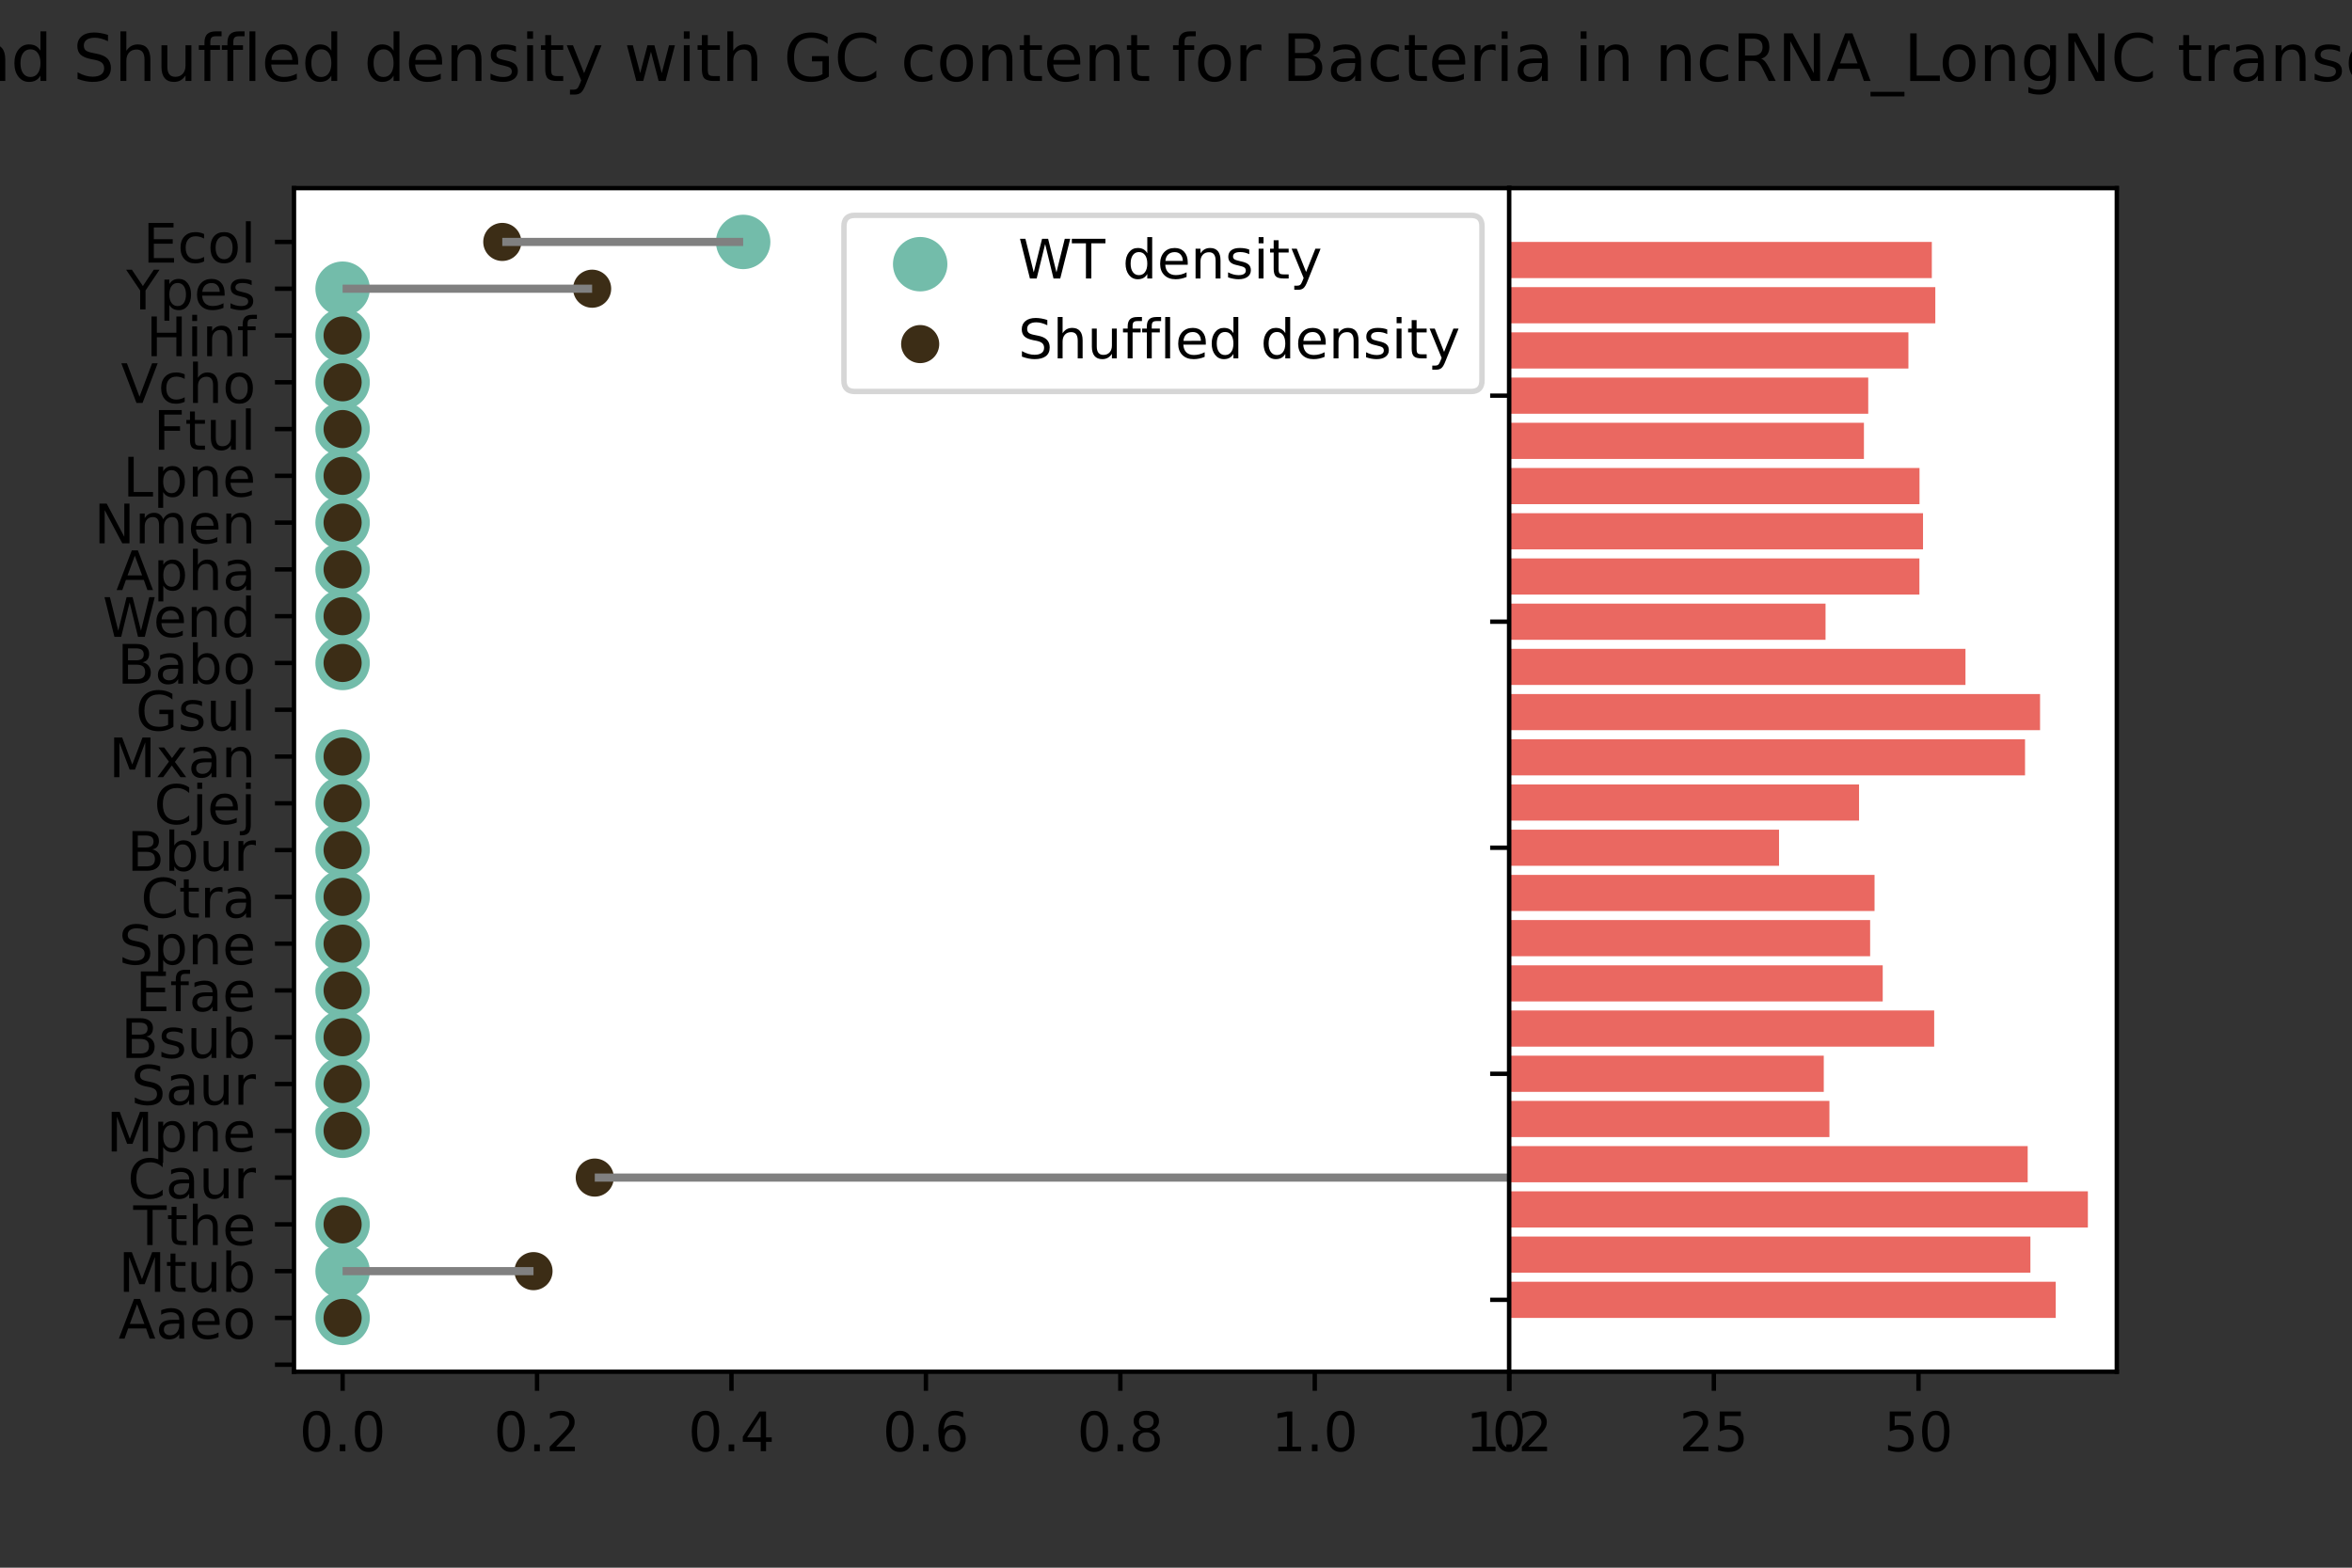 <?xml version="1.0" encoding="utf-8" standalone="no"?>
<!DOCTYPE svg PUBLIC "-//W3C//DTD SVG 1.1//EN"
  "http://www.w3.org/Graphics/SVG/1.1/DTD/svg11.dtd">
<!-- Created with matplotlib (https://matplotlib.org/) -->
<svg height="288pt" version="1.1" viewBox="0 0 432 288" width="432pt" xmlns="http://www.w3.org/2000/svg" xmlns:xlink="http://www.w3.org/1999/xlink">
 <rect x="0" y="0" width="432" height="288" fill="#333333" stroke="none"/>
 <defs>
  <style type="text/css">*{stroke-linecap:butt;stroke-linejoin:round;}</style>
 </defs>
 <g id="figure_1">
  <g id="patch_1">
   <path d="M 0 288 
L 432 288 
L 432 0 
L 0 0 
z
" style="fill:none;"/>
  </g>
  <g id="axes_1">
   <g id="patch_2">
    <path d="M 54 252 
L 277.2 252 
L 277.2 34.56 
L 54 34.56 
z
" style="fill:#ffffff;"/>
   </g>
   <g id="PathCollection_1">
    <defs>
     <path d="M 0 3 
C 0.796 3 1.559 2.684 2.121 2.121 
C 2.684 1.559 3 0.796 3 0 
C 3 -0.796 2.684 -1.559 2.121 -2.121 
C 1.559 -2.684 0.796 -3 0 -3 
C -0.796 -3 -1.559 -2.684 -2.121 -2.121 
C -2.684 -1.559 -3 -0.796 -3 0 
C -3 0.796 -2.684 1.559 -2.121 2.121 
C -1.559 2.684 -0.796 3 0 3 
z
" id="m43985db296" style="stroke:#73bcaa;stroke-width:4;"/>
    </defs>
    <g clip-path="url(#p9d216019f4)">
     <use style="fill:#73bcaa;stroke:#73bcaa;stroke-width:4;" x="62.928" xlink:href="#m43985db296" y="242.116"/>
     <use style="fill:#73bcaa;stroke:#73bcaa;stroke-width:4;" x="62.928" xlink:href="#m43985db296" y="233.522"/>
     <use style="fill:#73bcaa;stroke:#73bcaa;stroke-width:4;" x="62.928" xlink:href="#m43985db296" y="224.927"/>
     <use style="fill:#73bcaa;stroke:#73bcaa;stroke-width:4;" x="317.65" xlink:href="#m43985db296" y="216.333"/>
     <use style="fill:#73bcaa;stroke:#73bcaa;stroke-width:4;" x="62.928" xlink:href="#m43985db296" y="207.738"/>
     <use style="fill:#73bcaa;stroke:#73bcaa;stroke-width:4;" x="62.928" xlink:href="#m43985db296" y="199.144"/>
     <use style="fill:#73bcaa;stroke:#73bcaa;stroke-width:4;" x="62.928" xlink:href="#m43985db296" y="190.55"/>
     <use style="fill:#73bcaa;stroke:#73bcaa;stroke-width:4;" x="62.928" xlink:href="#m43985db296" y="181.955"/>
     <use style="fill:#73bcaa;stroke:#73bcaa;stroke-width:4;" x="62.928" xlink:href="#m43985db296" y="173.361"/>
     <use style="fill:#73bcaa;stroke:#73bcaa;stroke-width:4;" x="62.928" xlink:href="#m43985db296" y="164.766"/>
     <use style="fill:#73bcaa;stroke:#73bcaa;stroke-width:4;" x="62.928" xlink:href="#m43985db296" y="156.172"/>
     <use style="fill:#73bcaa;stroke:#73bcaa;stroke-width:4;" x="62.928" xlink:href="#m43985db296" y="147.577"/>
     <use style="fill:#73bcaa;stroke:#73bcaa;stroke-width:4;" x="62.928" xlink:href="#m43985db296" y="138.983"/>
     <use style="fill:#73bcaa;stroke:#73bcaa;stroke-width:4;" x="549.468" xlink:href="#m43985db296" y="130.388"/>
     <use style="fill:#73bcaa;stroke:#73bcaa;stroke-width:4;" x="62.928" xlink:href="#m43985db296" y="121.794"/>
     <use style="fill:#73bcaa;stroke:#73bcaa;stroke-width:4;" x="62.928" xlink:href="#m43985db296" y="113.199"/>
     <use style="fill:#73bcaa;stroke:#73bcaa;stroke-width:4;" x="62.928" xlink:href="#m43985db296" y="104.605"/>
     <use style="fill:#73bcaa;stroke:#73bcaa;stroke-width:4;" x="62.928" xlink:href="#m43985db296" y="96.01"/>
     <use style="fill:#73bcaa;stroke:#73bcaa;stroke-width:4;" x="62.928" xlink:href="#m43985db296" y="87.416"/>
     <use style="fill:#73bcaa;stroke:#73bcaa;stroke-width:4;" x="62.928" xlink:href="#m43985db296" y="78.822"/>
     <use style="fill:#73bcaa;stroke:#73bcaa;stroke-width:4;" x="62.928" xlink:href="#m43985db296" y="70.227"/>
     <use style="fill:#73bcaa;stroke:#73bcaa;stroke-width:4;" x="62.928" xlink:href="#m43985db296" y="61.633"/>
     <use style="fill:#73bcaa;stroke:#73bcaa;stroke-width:4;" x="62.928" xlink:href="#m43985db296" y="53.038"/>
     <use style="fill:#73bcaa;stroke:#73bcaa;stroke-width:4;" x="136.5" xlink:href="#m43985db296" y="44.444"/>
    </g>
   </g>
   <g id="PathCollection_2">
    <defs>
     <path d="M 0 3 
C 0.796 3 1.559 2.684 2.121 2.121 
C 2.684 1.559 3 0.796 3 0 
C 3 -0.796 2.684 -1.559 2.121 -2.121 
C 1.559 -2.684 0.796 -3 0 -3 
C -0.796 -3 -1.559 -2.684 -2.121 -2.121 
C -2.684 -1.559 -3 -0.796 -3 0 
C -3 0.796 -2.684 1.559 -2.121 2.121 
C -1.559 2.684 -0.796 3 0 3 
z
" id="mb60e11f2fa" style="stroke:#3c2d16;"/>
    </defs>
    <g clip-path="url(#p9d216019f4)">
     <use style="fill:#3c2d16;stroke:#3c2d16;" x="62.928" xlink:href="#mb60e11f2fa" y="242.116"/>
     <use style="fill:#3c2d16;stroke:#3c2d16;" x="97.992" xlink:href="#mb60e11f2fa" y="233.522"/>
     <use style="fill:#3c2d16;stroke:#3c2d16;" x="62.928" xlink:href="#mb60e11f2fa" y="224.927"/>
     <use style="fill:#3c2d16;stroke:#3c2d16;" x="109.241" xlink:href="#mb60e11f2fa" y="216.333"/>
     <use style="fill:#3c2d16;stroke:#3c2d16;" x="62.928" xlink:href="#mb60e11f2fa" y="207.738"/>
     <use style="fill:#3c2d16;stroke:#3c2d16;" x="62.928" xlink:href="#mb60e11f2fa" y="199.144"/>
     <use style="fill:#3c2d16;stroke:#3c2d16;" x="62.928" xlink:href="#mb60e11f2fa" y="190.55"/>
     <use style="fill:#3c2d16;stroke:#3c2d16;" x="62.928" xlink:href="#mb60e11f2fa" y="181.955"/>
     <use style="fill:#3c2d16;stroke:#3c2d16;" x="62.928" xlink:href="#mb60e11f2fa" y="173.361"/>
     <use style="fill:#3c2d16;stroke:#3c2d16;" x="62.928" xlink:href="#mb60e11f2fa" y="164.766"/>
     <use style="fill:#3c2d16;stroke:#3c2d16;" x="62.928" xlink:href="#mb60e11f2fa" y="156.172"/>
     <use style="fill:#3c2d16;stroke:#3c2d16;" x="62.928" xlink:href="#mb60e11f2fa" y="147.577"/>
     <use style="fill:#3c2d16;stroke:#3c2d16;" x="62.928" xlink:href="#mb60e11f2fa" y="138.983"/>
     <use style="fill:#3c2d16;stroke:#3c2d16;" x="298.298" xlink:href="#mb60e11f2fa" y="130.388"/>
     <use style="fill:#3c2d16;stroke:#3c2d16;" x="62.928" xlink:href="#mb60e11f2fa" y="121.794"/>
     <use style="fill:#3c2d16;stroke:#3c2d16;" x="62.928" xlink:href="#mb60e11f2fa" y="113.199"/>
     <use style="fill:#3c2d16;stroke:#3c2d16;" x="62.928" xlink:href="#mb60e11f2fa" y="104.605"/>
     <use style="fill:#3c2d16;stroke:#3c2d16;" x="62.928" xlink:href="#mb60e11f2fa" y="96.01"/>
     <use style="fill:#3c2d16;stroke:#3c2d16;" x="62.928" xlink:href="#mb60e11f2fa" y="87.416"/>
     <use style="fill:#3c2d16;stroke:#3c2d16;" x="62.928" xlink:href="#mb60e11f2fa" y="78.822"/>
     <use style="fill:#3c2d16;stroke:#3c2d16;" x="62.928" xlink:href="#mb60e11f2fa" y="70.227"/>
     <use style="fill:#3c2d16;stroke:#3c2d16;" x="62.928" xlink:href="#mb60e11f2fa" y="61.633"/>
     <use style="fill:#3c2d16;stroke:#3c2d16;" x="108.759" xlink:href="#mb60e11f2fa" y="53.038"/>
     <use style="fill:#3c2d16;stroke:#3c2d16;" x="92.258" xlink:href="#mb60e11f2fa" y="44.444"/>
    </g>
   </g>
   <g id="matplotlib.axis_1">
    <g id="xtick_1">
     <g id="line2d_1">
      <defs>
       <path d="M 0 0 
L 0 3.5 
" id="m58b9a37e15" style="stroke:#000000;stroke-width:0.8;"/>
      </defs>
      <g>
       <use style="stroke:#000000;stroke-width:0.8;" x="62.928" xlink:href="#m58b9a37e15" y="252"/>
      </g>
     </g>
     <g id="text_1">
      <!-- 0.0 -->
      <g transform="translate(54.976 266.598)scale(0.1 -0.1)">
       <defs>
        <path d="M 31.781 66.406 
Q 24.172 66.406 20.328 58.906 
Q 16.5 51.422 16.5 36.375 
Q 16.5 21.391 20.328 13.891 
Q 24.172 6.391 31.781 6.391 
Q 39.453 6.391 43.281 13.891 
Q 47.125 21.391 47.125 36.375 
Q 47.125 51.422 43.281 58.906 
Q 39.453 66.406 31.781 66.406 
z
M 31.781 74.219 
Q 44.047 74.219 50.516 64.516 
Q 56.984 54.828 56.984 36.375 
Q 56.984 17.969 50.516 8.266 
Q 44.047 -1.422 31.781 -1.422 
Q 19.531 -1.422 13.062 8.266 
Q 6.594 17.969 6.594 36.375 
Q 6.594 54.828 13.062 64.516 
Q 19.531 74.219 31.781 74.219 
z
" id="DejaVuSans-48"/>
        <path d="M 10.688 12.406 
L 21 12.406 
L 21 0 
L 10.688 0 
z
" id="DejaVuSans-46"/>
       </defs>
       <use xlink:href="#DejaVuSans-48"/>
       <use x="63.623" xlink:href="#DejaVuSans-46"/>
       <use x="95.41" xlink:href="#DejaVuSans-48"/>
      </g>
     </g>
    </g>
    <g id="xtick_2">
     <g id="line2d_2">
      <g>
       <use style="stroke:#000000;stroke-width:0.8;" x="98.64" xlink:href="#m58b9a37e15" y="252"/>
      </g>
     </g>
     <g id="text_2">
      <!-- 0.2 -->
      <g transform="translate(90.688 266.598)scale(0.1 -0.1)">
       <defs>
        <path d="M 19.188 8.297 
L 53.609 8.297 
L 53.609 0 
L 7.328 0 
L 7.328 8.297 
Q 12.938 14.109 22.625 23.891 
Q 32.328 33.688 34.812 36.531 
Q 39.547 41.844 41.422 45.531 
Q 43.312 49.219 43.312 52.781 
Q 43.312 58.594 39.234 62.25 
Q 35.156 65.922 28.609 65.922 
Q 23.969 65.922 18.812 64.312 
Q 13.672 62.703 7.812 59.422 
L 7.812 69.391 
Q 13.766 71.781 18.938 73 
Q 24.125 74.219 28.422 74.219 
Q 39.75 74.219 46.484 68.547 
Q 53.219 62.891 53.219 53.422 
Q 53.219 48.922 51.531 44.891 
Q 49.859 40.875 45.406 35.406 
Q 44.188 33.984 37.641 27.219 
Q 31.109 20.453 19.188 8.297 
z
" id="DejaVuSans-50"/>
       </defs>
       <use xlink:href="#DejaVuSans-48"/>
       <use x="63.623" xlink:href="#DejaVuSans-46"/>
       <use x="95.41" xlink:href="#DejaVuSans-50"/>
      </g>
     </g>
    </g>
    <g id="xtick_3">
     <g id="line2d_3">
      <g>
       <use style="stroke:#000000;stroke-width:0.8;" x="134.352" xlink:href="#m58b9a37e15" y="252"/>
      </g>
     </g>
     <g id="text_3">
      <!-- 0.4 -->
      <g transform="translate(126.4 266.598)scale(0.1 -0.1)">
       <defs>
        <path d="M 37.797 64.312 
L 12.891 25.391 
L 37.797 25.391 
z
M 35.203 72.906 
L 47.609 72.906 
L 47.609 25.391 
L 58.016 25.391 
L 58.016 17.188 
L 47.609 17.188 
L 47.609 0 
L 37.797 0 
L 37.797 17.188 
L 4.891 17.188 
L 4.891 26.703 
z
" id="DejaVuSans-52"/>
       </defs>
       <use xlink:href="#DejaVuSans-48"/>
       <use x="63.623" xlink:href="#DejaVuSans-46"/>
       <use x="95.41" xlink:href="#DejaVuSans-52"/>
      </g>
     </g>
    </g>
    <g id="xtick_4">
     <g id="line2d_4">
      <g>
       <use style="stroke:#000000;stroke-width:0.8;" x="170.064" xlink:href="#m58b9a37e15" y="252"/>
      </g>
     </g>
     <g id="text_4">
      <!-- 0.6 -->
      <g transform="translate(162.112 266.598)scale(0.1 -0.1)">
       <defs>
        <path d="M 33.016 40.375 
Q 26.375 40.375 22.484 35.828 
Q 18.609 31.297 18.609 23.391 
Q 18.609 15.531 22.484 10.953 
Q 26.375 6.391 33.016 6.391 
Q 39.656 6.391 43.531 10.953 
Q 47.406 15.531 47.406 23.391 
Q 47.406 31.297 43.531 35.828 
Q 39.656 40.375 33.016 40.375 
z
M 52.594 71.297 
L 52.594 62.312 
Q 48.875 64.062 45.094 64.984 
Q 41.312 65.922 37.594 65.922 
Q 27.828 65.922 22.672 59.328 
Q 17.531 52.734 16.797 39.406 
Q 19.672 43.656 24.016 45.922 
Q 28.375 48.188 33.594 48.188 
Q 44.578 48.188 50.953 41.516 
Q 57.328 34.859 57.328 23.391 
Q 57.328 12.156 50.688 5.359 
Q 44.047 -1.422 33.016 -1.422 
Q 20.359 -1.422 13.672 8.266 
Q 6.984 17.969 6.984 36.375 
Q 6.984 53.656 15.188 63.938 
Q 23.391 74.219 37.203 74.219 
Q 40.922 74.219 44.703 73.484 
Q 48.484 72.75 52.594 71.297 
z
" id="DejaVuSans-54"/>
       </defs>
       <use xlink:href="#DejaVuSans-48"/>
       <use x="63.623" xlink:href="#DejaVuSans-46"/>
       <use x="95.41" xlink:href="#DejaVuSans-54"/>
      </g>
     </g>
    </g>
    <g id="xtick_5">
     <g id="line2d_5">
      <g>
       <use style="stroke:#000000;stroke-width:0.8;" x="205.776" xlink:href="#m58b9a37e15" y="252"/>
      </g>
     </g>
     <g id="text_5">
      <!-- 0.8 -->
      <g transform="translate(197.824 266.598)scale(0.1 -0.1)">
       <defs>
        <path d="M 31.781 34.625 
Q 24.75 34.625 20.719 30.859 
Q 16.703 27.094 16.703 20.516 
Q 16.703 13.922 20.719 10.156 
Q 24.75 6.391 31.781 6.391 
Q 38.812 6.391 42.859 10.172 
Q 46.922 13.969 46.922 20.516 
Q 46.922 27.094 42.891 30.859 
Q 38.875 34.625 31.781 34.625 
z
M 21.922 38.812 
Q 15.578 40.375 12.031 44.719 
Q 8.5 49.078 8.5 55.328 
Q 8.5 64.062 14.719 69.141 
Q 20.953 74.219 31.781 74.219 
Q 42.672 74.219 48.875 69.141 
Q 55.078 64.062 55.078 55.328 
Q 55.078 49.078 51.531 44.719 
Q 48 40.375 41.703 38.812 
Q 48.828 37.156 52.797 32.312 
Q 56.781 27.484 56.781 20.516 
Q 56.781 9.906 50.312 4.234 
Q 43.844 -1.422 31.781 -1.422 
Q 19.734 -1.422 13.25 4.234 
Q 6.781 9.906 6.781 20.516 
Q 6.781 27.484 10.781 32.312 
Q 14.797 37.156 21.922 38.812 
z
M 18.312 54.391 
Q 18.312 48.734 21.844 45.562 
Q 25.391 42.391 31.781 42.391 
Q 38.141 42.391 41.719 45.562 
Q 45.312 48.734 45.312 54.391 
Q 45.312 60.062 41.719 63.234 
Q 38.141 66.406 31.781 66.406 
Q 25.391 66.406 21.844 63.234 
Q 18.312 60.062 18.312 54.391 
z
" id="DejaVuSans-56"/>
       </defs>
       <use xlink:href="#DejaVuSans-48"/>
       <use x="63.623" xlink:href="#DejaVuSans-46"/>
       <use x="95.41" xlink:href="#DejaVuSans-56"/>
      </g>
     </g>
    </g>
    <g id="xtick_6">
     <g id="line2d_6">
      <g>
       <use style="stroke:#000000;stroke-width:0.8;" x="241.488" xlink:href="#m58b9a37e15" y="252"/>
      </g>
     </g>
     <g id="text_6">
      <!-- 1.0 -->
      <g transform="translate(233.536 266.598)scale(0.1 -0.1)">
       <defs>
        <path d="M 12.406 8.297 
L 28.516 8.297 
L 28.516 63.922 
L 10.984 60.406 
L 10.984 69.391 
L 28.422 72.906 
L 38.281 72.906 
L 38.281 8.297 
L 54.391 8.297 
L 54.391 0 
L 12.406 0 
z
" id="DejaVuSans-49"/>
       </defs>
       <use xlink:href="#DejaVuSans-49"/>
       <use x="63.623" xlink:href="#DejaVuSans-46"/>
       <use x="95.41" xlink:href="#DejaVuSans-48"/>
      </g>
     </g>
    </g>
    <g id="xtick_7">
     <g id="line2d_7">
      <g>
       <use style="stroke:#000000;stroke-width:0.8;" x="277.2" xlink:href="#m58b9a37e15" y="252"/>
      </g>
     </g>
     <g id="text_7">
      <!-- 1.2 -->
      <g transform="translate(269.248 266.598)scale(0.1 -0.1)">
       <use xlink:href="#DejaVuSans-49"/>
       <use x="63.623" xlink:href="#DejaVuSans-46"/>
       <use x="95.41" xlink:href="#DejaVuSans-50"/>
      </g>
     </g>
    </g>
   </g>
   <g id="matplotlib.axis_2">
    <g id="ytick_1">
     <g id="line2d_8">
      <defs>
       <path d="M 0 0 
L -3.5 0 
" id="mc307b28bb6" style="stroke:#000000;stroke-width:0.8;"/>
      </defs>
      <g>
       <use style="stroke:#000000;stroke-width:0.8;" x="54" xlink:href="#mc307b28bb6" y="250.711"/>
      </g>
     </g>
    </g>
    <g id="ytick_2">
     <g id="line2d_9">
      <g>
       <use style="stroke:#000000;stroke-width:0.8;" x="54" xlink:href="#mc307b28bb6" y="242.116"/>
      </g>
     </g>
     <g id="text_8">
      <!-- Aaeo -->
      <g transform="translate(21.759 245.916)scale(0.1 -0.1)">
       <defs>
        <path d="M 34.188 63.188 
L 20.797 26.906 
L 47.609 26.906 
z
M 28.609 72.906 
L 39.797 72.906 
L 67.578 0 
L 57.328 0 
L 50.688 18.703 
L 17.828 18.703 
L 11.188 0 
L 0.781 0 
z
" id="DejaVuSans-65"/>
        <path d="M 34.281 27.484 
Q 23.391 27.484 19.188 25 
Q 14.984 22.516 14.984 16.5 
Q 14.984 11.719 18.141 8.906 
Q 21.297 6.109 26.703 6.109 
Q 34.188 6.109 38.703 11.406 
Q 43.219 16.703 43.219 25.484 
L 43.219 27.484 
z
M 52.203 31.203 
L 52.203 0 
L 43.219 0 
L 43.219 8.297 
Q 40.141 3.328 35.547 0.953 
Q 30.953 -1.422 24.312 -1.422 
Q 15.922 -1.422 10.953 3.297 
Q 6 8.016 6 15.922 
Q 6 25.141 12.172 29.828 
Q 18.359 34.516 30.609 34.516 
L 43.219 34.516 
L 43.219 35.406 
Q 43.219 41.609 39.141 45 
Q 35.062 48.391 27.688 48.391 
Q 23 48.391 18.547 47.266 
Q 14.109 46.141 10.016 43.891 
L 10.016 52.203 
Q 14.938 54.109 19.578 55.047 
Q 24.219 56 28.609 56 
Q 40.484 56 46.344 49.844 
Q 52.203 43.703 52.203 31.203 
z
" id="DejaVuSans-97"/>
        <path d="M 56.203 29.594 
L 56.203 25.203 
L 14.891 25.203 
Q 15.484 15.922 20.484 11.062 
Q 25.484 6.203 34.422 6.203 
Q 39.594 6.203 44.453 7.469 
Q 49.312 8.734 54.109 11.281 
L 54.109 2.781 
Q 49.266 0.734 44.188 -0.344 
Q 39.109 -1.422 33.891 -1.422 
Q 20.797 -1.422 13.156 6.188 
Q 5.516 13.812 5.516 26.812 
Q 5.516 40.234 12.766 48.109 
Q 20.016 56 32.328 56 
Q 43.359 56 49.781 48.891 
Q 56.203 41.797 56.203 29.594 
z
M 47.219 32.234 
Q 47.125 39.594 43.094 43.984 
Q 39.062 48.391 32.422 48.391 
Q 24.906 48.391 20.391 44.141 
Q 15.875 39.891 15.188 32.172 
z
" id="DejaVuSans-101"/>
        <path d="M 30.609 48.391 
Q 23.391 48.391 19.188 42.75 
Q 14.984 37.109 14.984 27.297 
Q 14.984 17.484 19.156 11.844 
Q 23.344 6.203 30.609 6.203 
Q 37.797 6.203 41.984 11.859 
Q 46.188 17.531 46.188 27.297 
Q 46.188 37.016 41.984 42.703 
Q 37.797 48.391 30.609 48.391 
z
M 30.609 56 
Q 42.328 56 49.016 48.375 
Q 55.719 40.766 55.719 27.297 
Q 55.719 13.875 49.016 6.219 
Q 42.328 -1.422 30.609 -1.422 
Q 18.844 -1.422 12.172 6.219 
Q 5.516 13.875 5.516 27.297 
Q 5.516 40.766 12.172 48.375 
Q 18.844 56 30.609 56 
z
" id="DejaVuSans-111"/>
       </defs>
       <use xlink:href="#DejaVuSans-65"/>
       <use x="68.408" xlink:href="#DejaVuSans-97"/>
       <use x="129.688" xlink:href="#DejaVuSans-101"/>
       <use x="191.211" xlink:href="#DejaVuSans-111"/>
      </g>
     </g>
    </g>
    <g id="ytick_3">
     <g id="line2d_10">
      <g>
       <use style="stroke:#000000;stroke-width:0.8;" x="54" xlink:href="#mc307b28bb6" y="233.522"/>
      </g>
     </g>
     <g id="text_9">
      <!-- Mtub -->
      <g transform="translate(21.766 237.321)scale(0.1 -0.1)">
       <defs>
        <path d="M 9.812 72.906 
L 24.516 72.906 
L 43.109 23.297 
L 61.812 72.906 
L 76.516 72.906 
L 76.516 0 
L 66.891 0 
L 66.891 64.016 
L 48.094 14.016 
L 38.188 14.016 
L 19.391 64.016 
L 19.391 0 
L 9.812 0 
z
" id="DejaVuSans-77"/>
        <path d="M 18.312 70.219 
L 18.312 54.688 
L 36.812 54.688 
L 36.812 47.703 
L 18.312 47.703 
L 18.312 18.016 
Q 18.312 11.328 20.141 9.422 
Q 21.969 7.516 27.594 7.516 
L 36.812 7.516 
L 36.812 0 
L 27.594 0 
Q 17.188 0 13.234 3.875 
Q 9.281 7.766 9.281 18.016 
L 9.281 47.703 
L 2.688 47.703 
L 2.688 54.688 
L 9.281 54.688 
L 9.281 70.219 
z
" id="DejaVuSans-116"/>
        <path d="M 8.5 21.578 
L 8.5 54.688 
L 17.484 54.688 
L 17.484 21.922 
Q 17.484 14.156 20.5 10.266 
Q 23.531 6.391 29.594 6.391 
Q 36.859 6.391 41.078 11.031 
Q 45.312 15.672 45.312 23.688 
L 45.312 54.688 
L 54.297 54.688 
L 54.297 0 
L 45.312 0 
L 45.312 8.406 
Q 42.047 3.422 37.719 1 
Q 33.406 -1.422 27.688 -1.422 
Q 18.266 -1.422 13.375 4.438 
Q 8.5 10.297 8.5 21.578 
z
M 31.109 56 
z
" id="DejaVuSans-117"/>
        <path d="M 48.688 27.297 
Q 48.688 37.203 44.609 42.844 
Q 40.531 48.484 33.406 48.484 
Q 26.266 48.484 22.188 42.844 
Q 18.109 37.203 18.109 27.297 
Q 18.109 17.391 22.188 11.75 
Q 26.266 6.109 33.406 6.109 
Q 40.531 6.109 44.609 11.75 
Q 48.688 17.391 48.688 27.297 
z
M 18.109 46.391 
Q 20.953 51.266 25.266 53.625 
Q 29.594 56 35.594 56 
Q 45.562 56 51.781 48.094 
Q 58.016 40.188 58.016 27.297 
Q 58.016 14.406 51.781 6.484 
Q 45.562 -1.422 35.594 -1.422 
Q 29.594 -1.422 25.266 0.953 
Q 20.953 3.328 18.109 8.203 
L 18.109 0 
L 9.078 0 
L 9.078 75.984 
L 18.109 75.984 
z
" id="DejaVuSans-98"/>
       </defs>
       <use xlink:href="#DejaVuSans-77"/>
       <use x="86.279" xlink:href="#DejaVuSans-116"/>
       <use x="125.488" xlink:href="#DejaVuSans-117"/>
       <use x="188.867" xlink:href="#DejaVuSans-98"/>
      </g>
     </g>
    </g>
    <g id="ytick_4">
     <g id="line2d_11">
      <g>
       <use style="stroke:#000000;stroke-width:0.8;" x="54" xlink:href="#mc307b28bb6" y="224.927"/>
      </g>
     </g>
     <g id="text_10">
      <!-- Tthe -->
      <g transform="translate(24.481 228.727)scale(0.1 -0.1)">
       <defs>
        <path d="M -0.297 72.906 
L 61.375 72.906 
L 61.375 64.594 
L 35.5 64.594 
L 35.5 0 
L 25.594 0 
L 25.594 64.594 
L -0.297 64.594 
z
" id="DejaVuSans-84"/>
        <path d="M 54.891 33.016 
L 54.891 0 
L 45.906 0 
L 45.906 32.719 
Q 45.906 40.484 42.875 44.328 
Q 39.844 48.188 33.797 48.188 
Q 26.516 48.188 22.312 43.547 
Q 18.109 38.922 18.109 30.906 
L 18.109 0 
L 9.078 0 
L 9.078 75.984 
L 18.109 75.984 
L 18.109 46.188 
Q 21.344 51.125 25.703 53.562 
Q 30.078 56 35.797 56 
Q 45.219 56 50.047 50.172 
Q 54.891 44.344 54.891 33.016 
z
" id="DejaVuSans-104"/>
       </defs>
       <use xlink:href="#DejaVuSans-84"/>
       <use x="61.084" xlink:href="#DejaVuSans-116"/>
       <use x="100.293" xlink:href="#DejaVuSans-104"/>
       <use x="163.672" xlink:href="#DejaVuSans-101"/>
      </g>
     </g>
    </g>
    <g id="ytick_5">
     <g id="line2d_12">
      <g>
       <use style="stroke:#000000;stroke-width:0.8;" x="54" xlink:href="#mc307b28bb6" y="216.333"/>
      </g>
     </g>
     <g id="text_11">
      <!-- Caur -->
      <g transform="translate(23.441 220.132)scale(0.1 -0.1)">
       <defs>
        <path d="M 64.406 67.281 
L 64.406 56.891 
Q 59.422 61.531 53.781 63.812 
Q 48.141 66.109 41.797 66.109 
Q 29.297 66.109 22.656 58.469 
Q 16.016 50.828 16.016 36.375 
Q 16.016 21.969 22.656 14.328 
Q 29.297 6.688 41.797 6.688 
Q 48.141 6.688 53.781 8.984 
Q 59.422 11.281 64.406 15.922 
L 64.406 5.609 
Q 59.234 2.094 53.438 0.328 
Q 47.656 -1.422 41.219 -1.422 
Q 24.656 -1.422 15.125 8.703 
Q 5.609 18.844 5.609 36.375 
Q 5.609 53.953 15.125 64.078 
Q 24.656 74.219 41.219 74.219 
Q 47.75 74.219 53.531 72.484 
Q 59.328 70.75 64.406 67.281 
z
" id="DejaVuSans-67"/>
        <path d="M 41.109 46.297 
Q 39.594 47.172 37.812 47.578 
Q 36.031 48 33.891 48 
Q 26.266 48 22.188 43.047 
Q 18.109 38.094 18.109 28.812 
L 18.109 0 
L 9.078 0 
L 9.078 54.688 
L 18.109 54.688 
L 18.109 46.188 
Q 20.953 51.172 25.484 53.578 
Q 30.031 56 36.531 56 
Q 37.453 56 38.578 55.875 
Q 39.703 55.766 41.062 55.516 
z
" id="DejaVuSans-114"/>
       </defs>
       <use xlink:href="#DejaVuSans-67"/>
       <use x="69.824" xlink:href="#DejaVuSans-97"/>
       <use x="131.104" xlink:href="#DejaVuSans-117"/>
       <use x="194.482" xlink:href="#DejaVuSans-114"/>
      </g>
     </g>
    </g>
    <g id="ytick_6">
     <g id="line2d_13">
      <g>
       <use style="stroke:#000000;stroke-width:0.8;" x="54" xlink:href="#mc307b28bb6" y="207.738"/>
      </g>
     </g>
     <g id="text_12">
      <!-- Mpne -->
      <g transform="translate(19.533 211.538)scale(0.1 -0.1)">
       <defs>
        <path d="M 18.109 8.203 
L 18.109 -20.797 
L 9.078 -20.797 
L 9.078 54.688 
L 18.109 54.688 
L 18.109 46.391 
Q 20.953 51.266 25.266 53.625 
Q 29.594 56 35.594 56 
Q 45.562 56 51.781 48.094 
Q 58.016 40.188 58.016 27.297 
Q 58.016 14.406 51.781 6.484 
Q 45.562 -1.422 35.594 -1.422 
Q 29.594 -1.422 25.266 0.953 
Q 20.953 3.328 18.109 8.203 
z
M 48.688 27.297 
Q 48.688 37.203 44.609 42.844 
Q 40.531 48.484 33.406 48.484 
Q 26.266 48.484 22.188 42.844 
Q 18.109 37.203 18.109 27.297 
Q 18.109 17.391 22.188 11.75 
Q 26.266 6.109 33.406 6.109 
Q 40.531 6.109 44.609 11.75 
Q 48.688 17.391 48.688 27.297 
z
" id="DejaVuSans-112"/>
        <path d="M 54.891 33.016 
L 54.891 0 
L 45.906 0 
L 45.906 32.719 
Q 45.906 40.484 42.875 44.328 
Q 39.844 48.188 33.797 48.188 
Q 26.516 48.188 22.312 43.547 
Q 18.109 38.922 18.109 30.906 
L 18.109 0 
L 9.078 0 
L 9.078 54.688 
L 18.109 54.688 
L 18.109 46.188 
Q 21.344 51.125 25.703 53.562 
Q 30.078 56 35.797 56 
Q 45.219 56 50.047 50.172 
Q 54.891 44.344 54.891 33.016 
z
" id="DejaVuSans-110"/>
       </defs>
       <use xlink:href="#DejaVuSans-77"/>
       <use x="86.279" xlink:href="#DejaVuSans-112"/>
       <use x="149.756" xlink:href="#DejaVuSans-110"/>
       <use x="213.135" xlink:href="#DejaVuSans-101"/>
      </g>
     </g>
    </g>
    <g id="ytick_7">
     <g id="line2d_14">
      <g>
       <use style="stroke:#000000;stroke-width:0.8;" x="54" xlink:href="#mc307b28bb6" y="199.144"/>
      </g>
     </g>
     <g id="text_13">
      <!-- Saur -->
      <g transform="translate(24.075 202.943)scale(0.1 -0.1)">
       <defs>
        <path d="M 53.516 70.516 
L 53.516 60.891 
Q 47.906 63.578 42.922 64.891 
Q 37.938 66.219 33.297 66.219 
Q 25.25 66.219 20.875 63.094 
Q 16.5 59.969 16.5 54.203 
Q 16.5 49.359 19.406 46.891 
Q 22.312 44.438 30.422 42.922 
L 36.375 41.703 
Q 47.406 39.594 52.656 34.297 
Q 57.906 29 57.906 20.125 
Q 57.906 9.516 50.797 4.047 
Q 43.703 -1.422 29.984 -1.422 
Q 24.812 -1.422 18.969 -0.25 
Q 13.141 0.922 6.891 3.219 
L 6.891 13.375 
Q 12.891 10.016 18.656 8.297 
Q 24.422 6.594 29.984 6.594 
Q 38.422 6.594 43.016 9.906 
Q 47.609 13.234 47.609 19.391 
Q 47.609 24.75 44.312 27.781 
Q 41.016 30.812 33.5 32.328 
L 27.484 33.5 
Q 16.453 35.688 11.516 40.375 
Q 6.594 45.062 6.594 53.422 
Q 6.594 63.094 13.406 68.656 
Q 20.219 74.219 32.172 74.219 
Q 37.312 74.219 42.625 73.281 
Q 47.953 72.359 53.516 70.516 
z
" id="DejaVuSans-83"/>
       </defs>
       <use xlink:href="#DejaVuSans-83"/>
       <use x="63.477" xlink:href="#DejaVuSans-97"/>
       <use x="124.756" xlink:href="#DejaVuSans-117"/>
       <use x="188.135" xlink:href="#DejaVuSans-114"/>
      </g>
     </g>
    </g>
    <g id="ytick_8">
     <g id="line2d_15">
      <g>
       <use style="stroke:#000000;stroke-width:0.8;" x="54" xlink:href="#mc307b28bb6" y="190.55"/>
      </g>
     </g>
     <g id="text_14">
      <!-- Bsub -->
      <g transform="translate(22.244 194.349)scale(0.1 -0.1)">
       <defs>
        <path d="M 19.672 34.812 
L 19.672 8.109 
L 35.5 8.109 
Q 43.453 8.109 47.281 11.406 
Q 51.125 14.703 51.125 21.484 
Q 51.125 28.328 47.281 31.562 
Q 43.453 34.812 35.5 34.812 
z
M 19.672 64.797 
L 19.672 42.828 
L 34.281 42.828 
Q 41.5 42.828 45.031 45.531 
Q 48.578 48.25 48.578 53.812 
Q 48.578 59.328 45.031 62.062 
Q 41.5 64.797 34.281 64.797 
z
M 9.812 72.906 
L 35.016 72.906 
Q 46.297 72.906 52.391 68.219 
Q 58.5 63.531 58.5 54.891 
Q 58.5 48.188 55.375 44.234 
Q 52.25 40.281 46.188 39.312 
Q 53.469 37.75 57.5 32.781 
Q 61.531 27.828 61.531 20.406 
Q 61.531 10.641 54.891 5.312 
Q 48.25 0 35.984 0 
L 9.812 0 
z
" id="DejaVuSans-66"/>
        <path d="M 44.281 53.078 
L 44.281 44.578 
Q 40.484 46.531 36.375 47.5 
Q 32.281 48.484 27.875 48.484 
Q 21.188 48.484 17.844 46.438 
Q 14.5 44.391 14.5 40.281 
Q 14.5 37.156 16.891 35.375 
Q 19.281 33.594 26.516 31.984 
L 29.594 31.297 
Q 39.156 29.25 43.188 25.516 
Q 47.219 21.781 47.219 15.094 
Q 47.219 7.469 41.188 3.016 
Q 35.156 -1.422 24.609 -1.422 
Q 20.219 -1.422 15.453 -0.562 
Q 10.688 0.297 5.422 2 
L 5.422 11.281 
Q 10.406 8.688 15.234 7.391 
Q 20.062 6.109 24.812 6.109 
Q 31.156 6.109 34.562 8.281 
Q 37.984 10.453 37.984 14.406 
Q 37.984 18.062 35.516 20.016 
Q 33.062 21.969 24.703 23.781 
L 21.578 24.516 
Q 13.234 26.266 9.516 29.906 
Q 5.812 33.547 5.812 39.891 
Q 5.812 47.609 11.281 51.797 
Q 16.75 56 26.812 56 
Q 31.781 56 36.172 55.266 
Q 40.578 54.547 44.281 53.078 
z
" id="DejaVuSans-115"/>
       </defs>
       <use xlink:href="#DejaVuSans-66"/>
       <use x="68.604" xlink:href="#DejaVuSans-115"/>
       <use x="120.703" xlink:href="#DejaVuSans-117"/>
       <use x="184.082" xlink:href="#DejaVuSans-98"/>
      </g>
     </g>
    </g>
    <g id="ytick_9">
     <g id="line2d_16">
      <g>
       <use style="stroke:#000000;stroke-width:0.8;" x="54" xlink:href="#mc307b28bb6" y="181.955"/>
      </g>
     </g>
     <g id="text_15">
      <!-- Efae -->
      <g transform="translate(24.88 185.754)scale(0.1 -0.1)">
       <defs>
        <path d="M 9.812 72.906 
L 55.906 72.906 
L 55.906 64.594 
L 19.672 64.594 
L 19.672 43.016 
L 54.391 43.016 
L 54.391 34.719 
L 19.672 34.719 
L 19.672 8.297 
L 56.781 8.297 
L 56.781 0 
L 9.812 0 
z
" id="DejaVuSans-69"/>
        <path d="M 37.109 75.984 
L 37.109 68.5 
L 28.516 68.5 
Q 23.688 68.5 21.797 66.547 
Q 19.922 64.594 19.922 59.516 
L 19.922 54.688 
L 34.719 54.688 
L 34.719 47.703 
L 19.922 47.703 
L 19.922 0 
L 10.891 0 
L 10.891 47.703 
L 2.297 47.703 
L 2.297 54.688 
L 10.891 54.688 
L 10.891 58.5 
Q 10.891 67.625 15.141 71.797 
Q 19.391 75.984 28.609 75.984 
z
" id="DejaVuSans-102"/>
       </defs>
       <use xlink:href="#DejaVuSans-69"/>
       <use x="63.184" xlink:href="#DejaVuSans-102"/>
       <use x="98.389" xlink:href="#DejaVuSans-97"/>
       <use x="159.668" xlink:href="#DejaVuSans-101"/>
      </g>
     </g>
    </g>
    <g id="ytick_10">
     <g id="line2d_17">
      <g>
       <use style="stroke:#000000;stroke-width:0.8;" x="54" xlink:href="#mc307b28bb6" y="173.361"/>
      </g>
     </g>
     <g id="text_16">
      <!-- Spne -->
      <g transform="translate(21.812 177.16)scale(0.1 -0.1)">
       <use xlink:href="#DejaVuSans-83"/>
       <use x="63.477" xlink:href="#DejaVuSans-112"/>
       <use x="126.953" xlink:href="#DejaVuSans-110"/>
       <use x="190.332" xlink:href="#DejaVuSans-101"/>
      </g>
     </g>
    </g>
    <g id="ytick_11">
     <g id="line2d_18">
      <g>
       <use style="stroke:#000000;stroke-width:0.8;" x="54" xlink:href="#mc307b28bb6" y="164.766"/>
      </g>
     </g>
     <g id="text_17">
      <!-- Ctra -->
      <g transform="translate(25.858 168.565)scale(0.1 -0.1)">
       <use xlink:href="#DejaVuSans-67"/>
       <use x="69.824" xlink:href="#DejaVuSans-116"/>
       <use x="109.033" xlink:href="#DejaVuSans-114"/>
       <use x="150.146" xlink:href="#DejaVuSans-97"/>
      </g>
     </g>
    </g>
    <g id="ytick_12">
     <g id="line2d_19">
      <g>
       <use style="stroke:#000000;stroke-width:0.8;" x="54" xlink:href="#mc307b28bb6" y="156.172"/>
      </g>
     </g>
     <g id="text_18">
      <!-- Bbur -->
      <g transform="translate(23.342 159.971)scale(0.1 -0.1)">
       <use xlink:href="#DejaVuSans-66"/>
       <use x="68.604" xlink:href="#DejaVuSans-98"/>
       <use x="132.08" xlink:href="#DejaVuSans-117"/>
       <use x="195.459" xlink:href="#DejaVuSans-114"/>
      </g>
     </g>
    </g>
    <g id="ytick_13">
     <g id="line2d_20">
      <g>
       <use style="stroke:#000000;stroke-width:0.8;" x="54" xlink:href="#mc307b28bb6" y="147.577"/>
      </g>
     </g>
     <g id="text_19">
      <!-- Cjej -->
      <g transform="translate(28.308 151.376)scale(0.1 -0.1)">
       <defs>
        <path d="M 9.422 54.688 
L 18.406 54.688 
L 18.406 -0.984 
Q 18.406 -11.422 14.422 -16.109 
Q 10.453 -20.797 1.609 -20.797 
L -1.812 -20.797 
L -1.812 -13.188 
L 0.594 -13.188 
Q 5.719 -13.188 7.562 -10.812 
Q 9.422 -8.453 9.422 -0.984 
z
M 9.422 75.984 
L 18.406 75.984 
L 18.406 64.594 
L 9.422 64.594 
z
" id="DejaVuSans-106"/>
       </defs>
       <use xlink:href="#DejaVuSans-67"/>
       <use x="69.824" xlink:href="#DejaVuSans-106"/>
       <use x="97.607" xlink:href="#DejaVuSans-101"/>
       <use x="159.131" xlink:href="#DejaVuSans-106"/>
      </g>
     </g>
    </g>
    <g id="ytick_14">
     <g id="line2d_21">
      <g>
       <use style="stroke:#000000;stroke-width:0.8;" x="54" xlink:href="#mc307b28bb6" y="138.983"/>
      </g>
     </g>
     <g id="text_20">
      <!-- Mxan -->
      <g transform="translate(19.988 142.782)scale(0.1 -0.1)">
       <defs>
        <path d="M 54.891 54.688 
L 35.109 28.078 
L 55.906 0 
L 45.312 0 
L 29.391 21.484 
L 13.484 0 
L 2.875 0 
L 24.125 28.609 
L 4.688 54.688 
L 15.281 54.688 
L 29.781 35.203 
L 44.281 54.688 
z
" id="DejaVuSans-120"/>
       </defs>
       <use xlink:href="#DejaVuSans-77"/>
       <use x="86.279" xlink:href="#DejaVuSans-120"/>
       <use x="145.459" xlink:href="#DejaVuSans-97"/>
       <use x="206.738" xlink:href="#DejaVuSans-110"/>
      </g>
     </g>
    </g>
    <g id="ytick_15">
     <g id="line2d_22">
      <g>
       <use style="stroke:#000000;stroke-width:0.8;" x="54" xlink:href="#mc307b28bb6" y="130.388"/>
      </g>
     </g>
     <g id="text_21">
      <!-- Gsul -->
      <g transform="translate(24.927 134.188)scale(0.1 -0.1)">
       <defs>
        <path d="M 59.516 10.406 
L 59.516 29.984 
L 43.406 29.984 
L 43.406 38.094 
L 69.281 38.094 
L 69.281 6.781 
Q 63.578 2.734 56.688 0.656 
Q 49.812 -1.422 42 -1.422 
Q 24.906 -1.422 15.25 8.562 
Q 5.609 18.562 5.609 36.375 
Q 5.609 54.25 15.25 64.234 
Q 24.906 74.219 42 74.219 
Q 49.125 74.219 55.547 72.453 
Q 61.969 70.703 67.391 67.281 
L 67.391 56.781 
Q 61.922 61.422 55.766 63.766 
Q 49.609 66.109 42.828 66.109 
Q 29.438 66.109 22.719 58.641 
Q 16.016 51.172 16.016 36.375 
Q 16.016 21.625 22.719 14.156 
Q 29.438 6.688 42.828 6.688 
Q 48.047 6.688 52.141 7.594 
Q 56.25 8.5 59.516 10.406 
z
" id="DejaVuSans-71"/>
        <path d="M 9.422 75.984 
L 18.406 75.984 
L 18.406 0 
L 9.422 0 
z
" id="DejaVuSans-108"/>
       </defs>
       <use xlink:href="#DejaVuSans-71"/>
       <use x="77.49" xlink:href="#DejaVuSans-115"/>
       <use x="129.59" xlink:href="#DejaVuSans-117"/>
       <use x="192.969" xlink:href="#DejaVuSans-108"/>
      </g>
     </g>
    </g>
    <g id="ytick_16">
     <g id="line2d_23">
      <g>
       <use style="stroke:#000000;stroke-width:0.8;" x="54" xlink:href="#mc307b28bb6" y="121.794"/>
      </g>
     </g>
     <g id="text_22">
      <!-- Babo -->
      <g transform="translate(21.544 125.593)scale(0.1 -0.1)">
       <use xlink:href="#DejaVuSans-66"/>
       <use x="68.604" xlink:href="#DejaVuSans-97"/>
       <use x="129.883" xlink:href="#DejaVuSans-98"/>
       <use x="193.359" xlink:href="#DejaVuSans-111"/>
      </g>
     </g>
    </g>
    <g id="ytick_17">
     <g id="line2d_24">
      <g>
       <use style="stroke:#000000;stroke-width:0.8;" x="54" xlink:href="#mc307b28bb6" y="113.199"/>
      </g>
     </g>
     <g id="text_23">
      <!-- Wend -->
      <g transform="translate(18.861 116.999)scale(0.1 -0.1)">
       <defs>
        <path d="M 3.328 72.906 
L 13.281 72.906 
L 28.609 11.281 
L 43.891 72.906 
L 54.984 72.906 
L 70.312 11.281 
L 85.594 72.906 
L 95.609 72.906 
L 77.297 0 
L 64.891 0 
L 49.516 63.281 
L 33.984 0 
L 21.578 0 
z
" id="DejaVuSans-87"/>
        <path d="M 45.406 46.391 
L 45.406 75.984 
L 54.391 75.984 
L 54.391 0 
L 45.406 0 
L 45.406 8.203 
Q 42.578 3.328 38.25 0.953 
Q 33.938 -1.422 27.875 -1.422 
Q 17.969 -1.422 11.734 6.484 
Q 5.516 14.406 5.516 27.297 
Q 5.516 40.188 11.734 48.094 
Q 17.969 56 27.875 56 
Q 33.938 56 38.25 53.625 
Q 42.578 51.266 45.406 46.391 
z
M 14.797 27.297 
Q 14.797 17.391 18.875 11.75 
Q 22.953 6.109 30.078 6.109 
Q 37.203 6.109 41.297 11.75 
Q 45.406 17.391 45.406 27.297 
Q 45.406 37.203 41.297 42.844 
Q 37.203 48.484 30.078 48.484 
Q 22.953 48.484 18.875 42.844 
Q 14.797 37.203 14.797 27.297 
z
" id="DejaVuSans-100"/>
       </defs>
       <use xlink:href="#DejaVuSans-87"/>
       <use x="93.002" xlink:href="#DejaVuSans-101"/>
       <use x="154.525" xlink:href="#DejaVuSans-110"/>
       <use x="217.904" xlink:href="#DejaVuSans-100"/>
      </g>
     </g>
    </g>
    <g id="ytick_18">
     <g id="line2d_25">
      <g>
       <use style="stroke:#000000;stroke-width:0.8;" x="54" xlink:href="#mc307b28bb6" y="104.605"/>
      </g>
     </g>
     <g id="text_24">
      <!-- Apha -->
      <g transform="translate(21.345 108.404)scale(0.1 -0.1)">
       <use xlink:href="#DejaVuSans-65"/>
       <use x="68.408" xlink:href="#DejaVuSans-112"/>
       <use x="131.885" xlink:href="#DejaVuSans-104"/>
       <use x="195.264" xlink:href="#DejaVuSans-97"/>
      </g>
     </g>
    </g>
    <g id="ytick_19">
     <g id="line2d_26">
      <g>
       <use style="stroke:#000000;stroke-width:0.8;" x="54" xlink:href="#mc307b28bb6" y="96.01"/>
      </g>
     </g>
     <g id="text_25">
      <!-- Nmen -->
      <g transform="translate(17.288 99.81)scale(0.1 -0.1)">
       <defs>
        <path d="M 9.812 72.906 
L 23.094 72.906 
L 55.422 11.922 
L 55.422 72.906 
L 64.984 72.906 
L 64.984 0 
L 51.703 0 
L 19.391 60.984 
L 19.391 0 
L 9.812 0 
z
" id="DejaVuSans-78"/>
        <path d="M 52 44.188 
Q 55.375 50.25 60.062 53.125 
Q 64.75 56 71.094 56 
Q 79.641 56 84.281 50.016 
Q 88.922 44.047 88.922 33.016 
L 88.922 0 
L 79.891 0 
L 79.891 32.719 
Q 79.891 40.578 77.094 44.375 
Q 74.312 48.188 68.609 48.188 
Q 61.625 48.188 57.562 43.547 
Q 53.516 38.922 53.516 30.906 
L 53.516 0 
L 44.484 0 
L 44.484 32.719 
Q 44.484 40.625 41.703 44.406 
Q 38.922 48.188 33.109 48.188 
Q 26.219 48.188 22.156 43.531 
Q 18.109 38.875 18.109 30.906 
L 18.109 0 
L 9.078 0 
L 9.078 54.688 
L 18.109 54.688 
L 18.109 46.188 
Q 21.188 51.219 25.484 53.609 
Q 29.781 56 35.688 56 
Q 41.656 56 45.828 52.969 
Q 50 49.953 52 44.188 
z
" id="DejaVuSans-109"/>
       </defs>
       <use xlink:href="#DejaVuSans-78"/>
       <use x="74.805" xlink:href="#DejaVuSans-109"/>
       <use x="172.217" xlink:href="#DejaVuSans-101"/>
       <use x="233.74" xlink:href="#DejaVuSans-110"/>
      </g>
     </g>
    </g>
    <g id="ytick_20">
     <g id="line2d_27">
      <g>
       <use style="stroke:#000000;stroke-width:0.8;" x="54" xlink:href="#mc307b28bb6" y="87.416"/>
      </g>
     </g>
     <g id="text_26">
      <!-- Lpne -->
      <g transform="translate(22.589 91.215)scale(0.1 -0.1)">
       <defs>
        <path d="M 9.812 72.906 
L 19.672 72.906 
L 19.672 8.297 
L 55.172 8.297 
L 55.172 0 
L 9.812 0 
z
" id="DejaVuSans-76"/>
       </defs>
       <use xlink:href="#DejaVuSans-76"/>
       <use x="55.713" xlink:href="#DejaVuSans-112"/>
       <use x="119.189" xlink:href="#DejaVuSans-110"/>
       <use x="182.568" xlink:href="#DejaVuSans-101"/>
      </g>
     </g>
    </g>
    <g id="ytick_21">
     <g id="line2d_28">
      <g>
       <use style="stroke:#000000;stroke-width:0.8;" x="54" xlink:href="#mc307b28bb6" y="78.822"/>
      </g>
     </g>
     <g id="text_27">
      <!-- Ftul -->
      <g transform="translate(28.212 82.621)scale(0.1 -0.1)">
       <defs>
        <path d="M 9.812 72.906 
L 51.703 72.906 
L 51.703 64.594 
L 19.672 64.594 
L 19.672 43.109 
L 48.578 43.109 
L 48.578 34.812 
L 19.672 34.812 
L 19.672 0 
L 9.812 0 
z
" id="DejaVuSans-70"/>
       </defs>
       <use xlink:href="#DejaVuSans-70"/>
       <use x="57.52" xlink:href="#DejaVuSans-116"/>
       <use x="96.729" xlink:href="#DejaVuSans-117"/>
       <use x="160.107" xlink:href="#DejaVuSans-108"/>
      </g>
     </g>
    </g>
    <g id="ytick_22">
     <g id="line2d_29">
      <g>
       <use style="stroke:#000000;stroke-width:0.8;" x="54" xlink:href="#mc307b28bb6" y="70.227"/>
      </g>
     </g>
     <g id="text_28">
      <!-- Vcho -->
      <g transform="translate(22.205 74.026)scale(0.1 -0.1)">
       <defs>
        <path d="M 28.609 0 
L 0.781 72.906 
L 11.078 72.906 
L 34.188 11.531 
L 57.328 72.906 
L 67.578 72.906 
L 39.797 0 
z
" id="DejaVuSans-86"/>
        <path d="M 48.781 52.594 
L 48.781 44.188 
Q 44.969 46.297 41.141 47.344 
Q 37.312 48.391 33.406 48.391 
Q 24.656 48.391 19.812 42.844 
Q 14.984 37.312 14.984 27.297 
Q 14.984 17.281 19.812 11.734 
Q 24.656 6.203 33.406 6.203 
Q 37.312 6.203 41.141 7.25 
Q 44.969 8.297 48.781 10.406 
L 48.781 2.094 
Q 45.016 0.344 40.984 -0.531 
Q 36.969 -1.422 32.422 -1.422 
Q 20.062 -1.422 12.781 6.344 
Q 5.516 14.109 5.516 27.297 
Q 5.516 40.672 12.859 48.328 
Q 20.219 56 33.016 56 
Q 37.156 56 41.109 55.141 
Q 45.062 54.297 48.781 52.594 
z
" id="DejaVuSans-99"/>
       </defs>
       <use xlink:href="#DejaVuSans-86"/>
       <use x="68.408" xlink:href="#DejaVuSans-99"/>
       <use x="123.389" xlink:href="#DejaVuSans-104"/>
       <use x="186.768" xlink:href="#DejaVuSans-111"/>
      </g>
     </g>
    </g>
    <g id="ytick_23">
     <g id="line2d_30">
      <g>
       <use style="stroke:#000000;stroke-width:0.8;" x="54" xlink:href="#mc307b28bb6" y="61.633"/>
      </g>
     </g>
     <g id="text_29">
      <!-- Hinf -->
      <g transform="translate(26.844 65.432)scale(0.1 -0.1)">
       <defs>
        <path d="M 9.812 72.906 
L 19.672 72.906 
L 19.672 43.016 
L 55.516 43.016 
L 55.516 72.906 
L 65.375 72.906 
L 65.375 0 
L 55.516 0 
L 55.516 34.719 
L 19.672 34.719 
L 19.672 0 
L 9.812 0 
z
" id="DejaVuSans-72"/>
        <path d="M 9.422 54.688 
L 18.406 54.688 
L 18.406 0 
L 9.422 0 
z
M 9.422 75.984 
L 18.406 75.984 
L 18.406 64.594 
L 9.422 64.594 
z
" id="DejaVuSans-105"/>
       </defs>
       <use xlink:href="#DejaVuSans-72"/>
       <use x="75.195" xlink:href="#DejaVuSans-105"/>
       <use x="102.979" xlink:href="#DejaVuSans-110"/>
       <use x="166.357" xlink:href="#DejaVuSans-102"/>
      </g>
     </g>
    </g>
    <g id="ytick_24">
     <g id="line2d_31">
      <g>
       <use style="stroke:#000000;stroke-width:0.8;" x="54" xlink:href="#mc307b28bb6" y="53.038"/>
      </g>
     </g>
     <g id="text_30">
      <!-- Ypes -->
      <g transform="translate(23.181 56.837)scale(0.1 -0.1)">
       <defs>
        <path d="M -0.203 72.906 
L 10.406 72.906 
L 30.609 42.922 
L 50.688 72.906 
L 61.281 72.906 
L 35.5 34.719 
L 35.5 0 
L 25.594 0 
L 25.594 34.719 
z
" id="DejaVuSans-89"/>
       </defs>
       <use xlink:href="#DejaVuSans-89"/>
       <use x="61.084" xlink:href="#DejaVuSans-112"/>
       <use x="124.561" xlink:href="#DejaVuSans-101"/>
       <use x="186.084" xlink:href="#DejaVuSans-115"/>
      </g>
     </g>
    </g>
    <g id="ytick_25">
     <g id="line2d_32">
      <g>
       <use style="stroke:#000000;stroke-width:0.8;" x="54" xlink:href="#mc307b28bb6" y="44.444"/>
      </g>
     </g>
     <g id="text_31">
      <!-- Ecol -->
      <g transform="translate(26.286 48.243)scale(0.1 -0.1)">
       <use xlink:href="#DejaVuSans-69"/>
       <use x="63.184" xlink:href="#DejaVuSans-99"/>
       <use x="118.164" xlink:href="#DejaVuSans-111"/>
       <use x="179.346" xlink:href="#DejaVuSans-108"/>
      </g>
     </g>
    </g>
   </g>
   <g id="LineCollection_1">
    <path clip-path="url(#p9d216019f4)" d="M 62.928 242.116 
L 62.928 242.116 
" style="fill:none;stroke:#808080;stroke-width:1.5;"/>
    <path clip-path="url(#p9d216019f4)" d="M 62.928 233.522 
L 97.992 233.522 
" style="fill:none;stroke:#808080;stroke-width:1.5;"/>
    <path clip-path="url(#p9d216019f4)" d="M 62.928 224.927 
L 62.928 224.927 
" style="fill:none;stroke:#808080;stroke-width:1.5;"/>
    <path clip-path="url(#p9d216019f4)" d="M 317.65 216.333 
L 109.241 216.333 
" style="fill:none;stroke:#808080;stroke-width:1.5;"/>
    <path clip-path="url(#p9d216019f4)" d="M 62.928 207.738 
L 62.928 207.738 
" style="fill:none;stroke:#808080;stroke-width:1.5;"/>
    <path clip-path="url(#p9d216019f4)" d="M 62.928 199.144 
L 62.928 199.144 
" style="fill:none;stroke:#808080;stroke-width:1.5;"/>
    <path clip-path="url(#p9d216019f4)" d="M 62.928 190.55 
L 62.928 190.55 
" style="fill:none;stroke:#808080;stroke-width:1.5;"/>
    <path clip-path="url(#p9d216019f4)" d="M 62.928 181.955 
L 62.928 181.955 
" style="fill:none;stroke:#808080;stroke-width:1.5;"/>
    <path clip-path="url(#p9d216019f4)" d="M 62.928 173.361 
L 62.928 173.361 
" style="fill:none;stroke:#808080;stroke-width:1.5;"/>
    <path clip-path="url(#p9d216019f4)" d="M 62.928 164.766 
L 62.928 164.766 
" style="fill:none;stroke:#808080;stroke-width:1.5;"/>
    <path clip-path="url(#p9d216019f4)" d="M 62.928 156.172 
L 62.928 156.172 
" style="fill:none;stroke:#808080;stroke-width:1.5;"/>
    <path clip-path="url(#p9d216019f4)" d="M 62.928 147.577 
L 62.928 147.577 
" style="fill:none;stroke:#808080;stroke-width:1.5;"/>
    <path clip-path="url(#p9d216019f4)" d="M 62.928 138.983 
L 62.928 138.983 
" style="fill:none;stroke:#808080;stroke-width:1.5;"/>
    <path clip-path="url(#p9d216019f4)" d="M 433 130.388 
L 298.298 130.388 
" style="fill:none;stroke:#808080;stroke-width:1.5;"/>
    <path clip-path="url(#p9d216019f4)" d="M 62.928 121.794 
L 62.928 121.794 
" style="fill:none;stroke:#808080;stroke-width:1.5;"/>
    <path clip-path="url(#p9d216019f4)" d="M 62.928 113.199 
L 62.928 113.199 
" style="fill:none;stroke:#808080;stroke-width:1.5;"/>
    <path clip-path="url(#p9d216019f4)" d="M 62.928 104.605 
L 62.928 104.605 
" style="fill:none;stroke:#808080;stroke-width:1.5;"/>
    <path clip-path="url(#p9d216019f4)" d="M 62.928 96.01 
L 62.928 96.01 
" style="fill:none;stroke:#808080;stroke-width:1.5;"/>
    <path clip-path="url(#p9d216019f4)" d="M 62.928 87.416 
L 62.928 87.416 
" style="fill:none;stroke:#808080;stroke-width:1.5;"/>
    <path clip-path="url(#p9d216019f4)" d="M 62.928 78.822 
L 62.928 78.822 
" style="fill:none;stroke:#808080;stroke-width:1.5;"/>
    <path clip-path="url(#p9d216019f4)" d="M 62.928 70.227 
L 62.928 70.227 
" style="fill:none;stroke:#808080;stroke-width:1.5;"/>
    <path clip-path="url(#p9d216019f4)" d="M 62.928 61.633 
L 62.928 61.633 
" style="fill:none;stroke:#808080;stroke-width:1.5;"/>
    <path clip-path="url(#p9d216019f4)" d="M 62.928 53.038 
L 108.759 53.038 
" style="fill:none;stroke:#808080;stroke-width:1.5;"/>
    <path clip-path="url(#p9d216019f4)" d="M 136.5 44.444 
L 92.258 44.444 
" style="fill:none;stroke:#808080;stroke-width:1.5;"/>
   </g>
   <g id="patch_3">
    <path d="M 54 252 
L 54 34.56 
" style="fill:none;stroke:#000000;stroke-linecap:square;stroke-linejoin:miter;stroke-width:0.8;"/>
   </g>
   <g id="patch_4">
    <path d="M 277.2 252 
L 277.2 34.56 
" style="fill:none;stroke:#000000;stroke-linecap:square;stroke-linejoin:miter;stroke-width:0.8;"/>
   </g>
   <g id="patch_5">
    <path d="M 54 252 
L 277.2 252 
" style="fill:none;stroke:#000000;stroke-linecap:square;stroke-linejoin:miter;stroke-width:0.8;"/>
   </g>
   <g id="patch_6">
    <path d="M 54 34.56 
L 277.2 34.56 
" style="fill:none;stroke:#000000;stroke-linecap:square;stroke-linejoin:miter;stroke-width:0.8;"/>
   </g>
   <g id="legend_1">
    <g id="patch_7">
     <path d="M 157.012 71.916 
L 270.2 71.916 
Q 272.2 71.916 272.2 69.916 
L 272.2 41.56 
Q 272.2 39.56 270.2 39.56 
L 157.012 39.56 
Q 155.012 39.56 155.012 41.56 
L 155.012 69.916 
Q 155.012 71.916 157.012 71.916 
z
" style="fill:#ffffff;opacity:0.8;stroke:#cccccc;stroke-linejoin:miter;"/>
    </g>
    <g id="PathCollection_3">
     <g>
      <use style="fill:#73bcaa;stroke:#73bcaa;stroke-width:4;" x="169.012" xlink:href="#m43985db296" y="48.533"/>
     </g>
    </g>
    <g id="text_32">
     <!-- WT density -->
     <g transform="translate(187.012 51.158)scale(0.1 -0.1)">
      <defs>
       <path id="DejaVuSans-32"/>
       <path d="M 32.172 -5.078 
Q 28.375 -14.844 24.75 -17.812 
Q 21.141 -20.797 15.094 -20.797 
L 7.906 -20.797 
L 7.906 -13.281 
L 13.188 -13.281 
Q 16.891 -13.281 18.938 -11.516 
Q 21 -9.766 23.484 -3.219 
L 25.094 0.875 
L 2.984 54.688 
L 12.5 54.688 
L 29.594 11.922 
L 46.688 54.688 
L 56.203 54.688 
z
" id="DejaVuSans-121"/>
      </defs>
      <use xlink:href="#DejaVuSans-87"/>
      <use x="98.877" xlink:href="#DejaVuSans-84"/>
      <use x="159.961" xlink:href="#DejaVuSans-32"/>
      <use x="191.748" xlink:href="#DejaVuSans-100"/>
      <use x="255.225" xlink:href="#DejaVuSans-101"/>
      <use x="316.748" xlink:href="#DejaVuSans-110"/>
      <use x="380.127" xlink:href="#DejaVuSans-115"/>
      <use x="432.227" xlink:href="#DejaVuSans-105"/>
      <use x="460.01" xlink:href="#DejaVuSans-116"/>
      <use x="499.219" xlink:href="#DejaVuSans-121"/>
     </g>
    </g>
    <g id="PathCollection_4">
     <g>
      <use style="fill:#3c2d16;stroke:#3c2d16;" x="169.012" xlink:href="#mb60e11f2fa" y="63.212"/>
     </g>
    </g>
    <g id="text_33">
     <!-- Shuffled density -->
     <g transform="translate(187.012 65.837)scale(0.1 -0.1)">
      <use xlink:href="#DejaVuSans-83"/>
      <use x="63.477" xlink:href="#DejaVuSans-104"/>
      <use x="126.855" xlink:href="#DejaVuSans-117"/>
      <use x="190.234" xlink:href="#DejaVuSans-102"/>
      <use x="225.439" xlink:href="#DejaVuSans-102"/>
      <use x="260.645" xlink:href="#DejaVuSans-108"/>
      <use x="288.428" xlink:href="#DejaVuSans-101"/>
      <use x="349.951" xlink:href="#DejaVuSans-100"/>
      <use x="413.428" xlink:href="#DejaVuSans-32"/>
      <use x="445.215" xlink:href="#DejaVuSans-100"/>
      <use x="508.691" xlink:href="#DejaVuSans-101"/>
      <use x="570.215" xlink:href="#DejaVuSans-110"/>
      <use x="633.594" xlink:href="#DejaVuSans-115"/>
      <use x="685.693" xlink:href="#DejaVuSans-105"/>
      <use x="713.477" xlink:href="#DejaVuSans-116"/>
      <use x="752.686" xlink:href="#DejaVuSans-121"/>
     </g>
    </g>
   </g>
  </g>
  <g id="axes_2">
   <g id="patch_8">
    <path d="M 277.2 252 
L 388.8 252 
L 388.8 34.56 
L 277.2 34.56 
z
" style="fill:#ffffff;"/>
   </g>
   <g id="patch_9">
    <path clip-path="url(#p3d44ebd225)" d="M 277.2 242.116 
L 377.582 242.116 
L 377.582 235.472 
L 277.2 235.472 
z
" style="fill:#e64e46;opacity:0.85;"/>
   </g>
   <g id="patch_10">
    <path clip-path="url(#p3d44ebd225)" d="M 277.2 233.811 
L 372.931 233.811 
L 372.931 227.166 
L 277.2 227.166 
z
" style="fill:#e64e46;opacity:0.85;"/>
   </g>
   <g id="patch_11">
    <path clip-path="url(#p3d44ebd225)" d="M 277.2 225.505 
L 383.486 225.505 
L 383.486 218.861 
L 277.2 218.861 
z
" style="fill:#e64e46;opacity:0.85;"/>
   </g>
   <g id="patch_12">
    <path clip-path="url(#p3d44ebd225)" d="M 277.2 217.2 
L 372.432 217.2 
L 372.432 210.555 
L 277.2 210.555 
z
" style="fill:#e64e46;opacity:0.85;"/>
   </g>
   <g id="patch_13">
    <path clip-path="url(#p3d44ebd225)" d="M 277.2 208.894 
L 336.018 208.894 
L 336.018 202.25 
L 277.2 202.25 
z
" style="fill:#e64e46;opacity:0.85;"/>
   </g>
   <g id="patch_14">
    <path clip-path="url(#p3d44ebd225)" d="M 277.2 200.588 
L 334.978 200.588 
L 334.978 193.944 
L 277.2 193.944 
z
" style="fill:#e64e46;opacity:0.85;"/>
   </g>
   <g id="patch_15">
    <path clip-path="url(#p3d44ebd225)" d="M 277.2 192.283 
L 355.26 192.283 
L 355.26 185.638 
L 277.2 185.638 
z
" style="fill:#e64e46;opacity:0.85;"/>
   </g>
   <g id="patch_16">
    <path clip-path="url(#p3d44ebd225)" d="M 277.2 183.977 
L 345.805 183.977 
L 345.805 177.333 
L 277.2 177.333 
z
" style="fill:#e64e46;opacity:0.85;"/>
   </g>
   <g id="patch_17">
    <path clip-path="url(#p3d44ebd225)" d="M 277.2 175.672 
L 343.495 175.672 
L 343.495 169.027 
L 277.2 169.027 
z
" style="fill:#e64e46;opacity:0.85;"/>
   </g>
   <g id="patch_18">
    <path clip-path="url(#p3d44ebd225)" d="M 277.2 167.366 
L 344.304 167.366 
L 344.304 160.722 
L 277.2 160.722 
z
" style="fill:#e64e46;opacity:0.85;"/>
   </g>
   <g id="patch_19">
    <path clip-path="url(#p3d44ebd225)" d="M 277.2 159.061 
L 326.763 159.061 
L 326.763 152.416 
L 277.2 152.416 
z
" style="fill:#e64e46;opacity:0.85;"/>
   </g>
   <g id="patch_20">
    <path clip-path="url(#p3d44ebd225)" d="M 277.2 150.755 
L 341.458 150.755 
L 341.458 144.111 
L 277.2 144.111 
z
" style="fill:#e64e46;opacity:0.85;"/>
   </g>
   <g id="patch_21">
    <path clip-path="url(#p3d44ebd225)" d="M 277.2 142.449 
L 371.944 142.449 
L 371.944 135.805 
L 277.2 135.805 
z
" style="fill:#e64e46;opacity:0.85;"/>
   </g>
   <g id="patch_22">
    <path clip-path="url(#p3d44ebd225)" d="M 277.2 134.144 
L 374.706 134.144 
L 374.706 127.499 
L 277.2 127.499 
z
" style="fill:#e64e46;opacity:0.85;"/>
   </g>
   <g id="patch_23">
    <path clip-path="url(#p3d44ebd225)" d="M 277.2 125.838 
L 361.005 125.838 
L 361.005 119.194 
L 277.2 119.194 
z
" style="fill:#e64e46;opacity:0.85;"/>
   </g>
   <g id="patch_24">
    <path clip-path="url(#p3d44ebd225)" d="M 277.2 117.533 
L 335.302 117.533 
L 335.302 110.888 
L 277.2 110.888 
z
" style="fill:#e64e46;opacity:0.85;"/>
   </g>
   <g id="patch_25">
    <path clip-path="url(#p3d44ebd225)" d="M 277.2 109.227 
L 352.544 109.227 
L 352.544 102.583 
L 277.2 102.583 
z
" style="fill:#e64e46;opacity:0.85;"/>
   </g>
   <g id="patch_26">
    <path clip-path="url(#p3d44ebd225)" d="M 277.2 100.922 
L 353.208 100.922 
L 353.208 94.277 
L 277.2 94.277 
z
" style="fill:#e64e46;opacity:0.85;"/>
   </g>
   <g id="patch_27">
    <path clip-path="url(#p3d44ebd225)" d="M 277.2 92.616 
L 352.563 92.616 
L 352.563 85.972 
L 277.2 85.972 
z
" style="fill:#e64e46;opacity:0.85;"/>
   </g>
   <g id="patch_28">
    <path clip-path="url(#p3d44ebd225)" d="M 277.2 84.31 
L 342.354 84.31 
L 342.354 77.666 
L 277.2 77.666 
z
" style="fill:#e64e46;opacity:0.85;"/>
   </g>
   <g id="patch_29">
    <path clip-path="url(#p3d44ebd225)" d="M 277.2 76.005 
L 343.145 76.005 
L 343.145 69.36 
L 277.2 69.36 
z
" style="fill:#e64e46;opacity:0.85;"/>
   </g>
   <g id="patch_30">
    <path clip-path="url(#p3d44ebd225)" d="M 277.2 67.699 
L 350.524 67.699 
L 350.524 61.055 
L 277.2 61.055 
z
" style="fill:#e64e46;opacity:0.85;"/>
   </g>
   <g id="patch_31">
    <path clip-path="url(#p3d44ebd225)" d="M 277.2 59.394 
L 355.465 59.394 
L 355.465 52.749 
L 277.2 52.749 
z
" style="fill:#e64e46;opacity:0.85;"/>
   </g>
   <g id="patch_32">
    <path clip-path="url(#p3d44ebd225)" d="M 277.2 51.088 
L 354.825 51.088 
L 354.825 44.444 
L 277.2 44.444 
z
" style="fill:#e64e46;opacity:0.85;"/>
   </g>
   <g id="matplotlib.axis_3">
    <g id="xtick_8">
     <g id="line2d_33">
      <g>
       <use style="stroke:#000000;stroke-width:0.8;" x="277.2" xlink:href="#m58b9a37e15" y="252"/>
      </g>
     </g>
     <g id="text_34">
      <!-- 0 -->
      <g transform="translate(274.019 266.598)scale(0.1 -0.1)">
       <use xlink:href="#DejaVuSans-48"/>
      </g>
     </g>
    </g>
    <g id="xtick_9">
     <g id="line2d_34">
      <g>
       <use style="stroke:#000000;stroke-width:0.8;" x="314.789" xlink:href="#m58b9a37e15" y="252"/>
      </g>
     </g>
     <g id="text_35">
      <!-- 25 -->
      <g transform="translate(308.426 266.598)scale(0.1 -0.1)">
       <defs>
        <path d="M 10.797 72.906 
L 49.516 72.906 
L 49.516 64.594 
L 19.828 64.594 
L 19.828 46.734 
Q 21.969 47.469 24.109 47.828 
Q 26.266 48.188 28.422 48.188 
Q 40.625 48.188 47.75 41.5 
Q 54.891 34.812 54.891 23.391 
Q 54.891 11.625 47.562 5.094 
Q 40.234 -1.422 26.906 -1.422 
Q 22.312 -1.422 17.547 -0.641 
Q 12.797 0.141 7.719 1.703 
L 7.719 11.625 
Q 12.109 9.234 16.797 8.062 
Q 21.484 6.891 26.703 6.891 
Q 35.156 6.891 40.078 11.328 
Q 45.016 15.766 45.016 23.391 
Q 45.016 31 40.078 35.438 
Q 35.156 39.891 26.703 39.891 
Q 22.75 39.891 18.812 39.016 
Q 14.891 38.141 10.797 36.281 
z
" id="DejaVuSans-53"/>
       </defs>
       <use xlink:href="#DejaVuSans-50"/>
       <use x="63.623" xlink:href="#DejaVuSans-53"/>
      </g>
     </g>
    </g>
    <g id="xtick_10">
     <g id="line2d_35">
      <g>
       <use style="stroke:#000000;stroke-width:0.8;" x="352.378" xlink:href="#m58b9a37e15" y="252"/>
      </g>
     </g>
     <g id="text_36">
      <!-- 50 -->
      <g transform="translate(346.015 266.598)scale(0.1 -0.1)">
       <use xlink:href="#DejaVuSans-53"/>
       <use x="63.623" xlink:href="#DejaVuSans-48"/>
      </g>
     </g>
    </g>
   </g>
   <g id="matplotlib.axis_4">
    <g id="ytick_26">
     <g id="line2d_36">
      <g>
       <use style="stroke:#000000;stroke-width:0.8;" x="277.2" xlink:href="#mc307b28bb6" y="238.794"/>
      </g>
     </g>
    </g>
    <g id="ytick_27">
     <g id="line2d_37">
      <g>
       <use style="stroke:#000000;stroke-width:0.8;" x="277.2" xlink:href="#mc307b28bb6" y="197.266"/>
      </g>
     </g>
    </g>
    <g id="ytick_28">
     <g id="line2d_38">
      <g>
       <use style="stroke:#000000;stroke-width:0.8;" x="277.2" xlink:href="#mc307b28bb6" y="155.738"/>
      </g>
     </g>
    </g>
    <g id="ytick_29">
     <g id="line2d_39">
      <g>
       <use style="stroke:#000000;stroke-width:0.8;" x="277.2" xlink:href="#mc307b28bb6" y="114.21"/>
      </g>
     </g>
    </g>
    <g id="ytick_30">
     <g id="line2d_40">
      <g>
       <use style="stroke:#000000;stroke-width:0.8;" x="277.2" xlink:href="#mc307b28bb6" y="72.683"/>
      </g>
     </g>
    </g>
   </g>
   <g id="patch_33">
    <path d="M 277.2 252 
L 277.2 34.56 
" style="fill:none;stroke:#000000;stroke-linecap:square;stroke-linejoin:miter;stroke-width:0.8;"/>
   </g>
   <g id="patch_34">
    <path d="M 388.8 252 
L 388.8 34.56 
" style="fill:none;stroke:#000000;stroke-linecap:square;stroke-linejoin:miter;stroke-width:0.8;"/>
   </g>
   <g id="patch_35">
    <path d="M 277.2 252 
L 388.8 252 
" style="fill:none;stroke:#000000;stroke-linecap:square;stroke-linejoin:miter;stroke-width:0.8;"/>
   </g>
   <g id="patch_36">
    <path d="M 277.2 34.56 
L 388.8 34.56 
" style="fill:none;stroke:#000000;stroke-linecap:square;stroke-linejoin:miter;stroke-width:0.8;"/>
   </g>
  </g>
  <g id="text_37">
   <!-- WT and Shuffled density with GC content for Bacteria in ncRNA_LongNC transcripts. -->
   <g transform="translate(-35.985 14.878)scale(0.12 -0.12)">
    <defs>
     <path d="M 4.203 54.688 
L 13.188 54.688 
L 24.422 12.016 
L 35.594 54.688 
L 46.188 54.688 
L 57.422 12.016 
L 68.609 54.688 
L 77.594 54.688 
L 63.281 0 
L 52.688 0 
L 40.922 44.828 
L 29.109 0 
L 18.5 0 
z
" id="DejaVuSans-119"/>
     <path d="M 44.391 34.188 
Q 47.562 33.109 50.562 29.594 
Q 53.562 26.078 56.594 19.922 
L 66.609 0 
L 56 0 
L 46.688 18.703 
Q 43.062 26.031 39.672 28.422 
Q 36.281 30.812 30.422 30.812 
L 19.672 30.812 
L 19.672 0 
L 9.812 0 
L 9.812 72.906 
L 32.078 72.906 
Q 44.578 72.906 50.734 67.672 
Q 56.891 62.453 56.891 51.906 
Q 56.891 45.016 53.688 40.469 
Q 50.484 35.938 44.391 34.188 
z
M 19.672 64.797 
L 19.672 38.922 
L 32.078 38.922 
Q 39.203 38.922 42.844 42.219 
Q 46.484 45.516 46.484 51.906 
Q 46.484 58.297 42.844 61.547 
Q 39.203 64.797 32.078 64.797 
z
" id="DejaVuSans-82"/>
     <path d="M 50.984 -16.609 
L 50.984 -23.578 
L -0.984 -23.578 
L -0.984 -16.609 
z
" id="DejaVuSans-95"/>
     <path d="M 45.406 27.984 
Q 45.406 37.75 41.375 43.109 
Q 37.359 48.484 30.078 48.484 
Q 22.859 48.484 18.828 43.109 
Q 14.797 37.75 14.797 27.984 
Q 14.797 18.266 18.828 12.891 
Q 22.859 7.516 30.078 7.516 
Q 37.359 7.516 41.375 12.891 
Q 45.406 18.266 45.406 27.984 
z
M 54.391 6.781 
Q 54.391 -7.172 48.188 -13.984 
Q 42 -20.797 29.203 -20.797 
Q 24.469 -20.797 20.266 -20.094 
Q 16.062 -19.391 12.109 -17.922 
L 12.109 -9.188 
Q 16.062 -11.328 19.922 -12.344 
Q 23.781 -13.375 27.781 -13.375 
Q 36.625 -13.375 41.016 -8.766 
Q 45.406 -4.156 45.406 5.172 
L 45.406 9.625 
Q 42.625 4.781 38.281 2.391 
Q 33.938 0 27.875 0 
Q 17.828 0 11.672 7.656 
Q 5.516 15.328 5.516 27.984 
Q 5.516 40.672 11.672 48.328 
Q 17.828 56 27.875 56 
Q 33.938 56 38.281 53.609 
Q 42.625 51.219 45.406 46.391 
L 45.406 54.688 
L 54.391 54.688 
z
" id="DejaVuSans-103"/>
    </defs>
    <use xlink:href="#DejaVuSans-87"/>
    <use x="98.877" xlink:href="#DejaVuSans-84"/>
    <use x="159.961" xlink:href="#DejaVuSans-32"/>
    <use x="191.748" xlink:href="#DejaVuSans-97"/>
    <use x="253.027" xlink:href="#DejaVuSans-110"/>
    <use x="316.406" xlink:href="#DejaVuSans-100"/>
    <use x="379.883" xlink:href="#DejaVuSans-32"/>
    <use x="411.67" xlink:href="#DejaVuSans-83"/>
    <use x="475.146" xlink:href="#DejaVuSans-104"/>
    <use x="538.525" xlink:href="#DejaVuSans-117"/>
    <use x="601.904" xlink:href="#DejaVuSans-102"/>
    <use x="637.109" xlink:href="#DejaVuSans-102"/>
    <use x="672.314" xlink:href="#DejaVuSans-108"/>
    <use x="700.098" xlink:href="#DejaVuSans-101"/>
    <use x="761.621" xlink:href="#DejaVuSans-100"/>
    <use x="825.098" xlink:href="#DejaVuSans-32"/>
    <use x="856.885" xlink:href="#DejaVuSans-100"/>
    <use x="920.361" xlink:href="#DejaVuSans-101"/>
    <use x="981.885" xlink:href="#DejaVuSans-110"/>
    <use x="1045.264" xlink:href="#DejaVuSans-115"/>
    <use x="1097.363" xlink:href="#DejaVuSans-105"/>
    <use x="1125.146" xlink:href="#DejaVuSans-116"/>
    <use x="1164.355" xlink:href="#DejaVuSans-121"/>
    <use x="1223.535" xlink:href="#DejaVuSans-32"/>
    <use x="1255.322" xlink:href="#DejaVuSans-119"/>
    <use x="1337.109" xlink:href="#DejaVuSans-105"/>
    <use x="1364.893" xlink:href="#DejaVuSans-116"/>
    <use x="1404.102" xlink:href="#DejaVuSans-104"/>
    <use x="1467.48" xlink:href="#DejaVuSans-32"/>
    <use x="1499.268" xlink:href="#DejaVuSans-71"/>
    <use x="1576.758" xlink:href="#DejaVuSans-67"/>
    <use x="1646.582" xlink:href="#DejaVuSans-32"/>
    <use x="1678.369" xlink:href="#DejaVuSans-99"/>
    <use x="1733.35" xlink:href="#DejaVuSans-111"/>
    <use x="1794.531" xlink:href="#DejaVuSans-110"/>
    <use x="1857.91" xlink:href="#DejaVuSans-116"/>
    <use x="1897.119" xlink:href="#DejaVuSans-101"/>
    <use x="1958.643" xlink:href="#DejaVuSans-110"/>
    <use x="2022.021" xlink:href="#DejaVuSans-116"/>
    <use x="2061.23" xlink:href="#DejaVuSans-32"/>
    <use x="2093.018" xlink:href="#DejaVuSans-102"/>
    <use x="2128.223" xlink:href="#DejaVuSans-111"/>
    <use x="2189.404" xlink:href="#DejaVuSans-114"/>
    <use x="2230.518" xlink:href="#DejaVuSans-32"/>
    <use x="2262.305" xlink:href="#DejaVuSans-66"/>
    <use x="2330.908" xlink:href="#DejaVuSans-97"/>
    <use x="2392.188" xlink:href="#DejaVuSans-99"/>
    <use x="2447.168" xlink:href="#DejaVuSans-116"/>
    <use x="2486.377" xlink:href="#DejaVuSans-101"/>
    <use x="2547.9" xlink:href="#DejaVuSans-114"/>
    <use x="2589.014" xlink:href="#DejaVuSans-105"/>
    <use x="2616.797" xlink:href="#DejaVuSans-97"/>
    <use x="2678.076" xlink:href="#DejaVuSans-32"/>
    <use x="2709.863" xlink:href="#DejaVuSans-105"/>
    <use x="2737.646" xlink:href="#DejaVuSans-110"/>
    <use x="2801.025" xlink:href="#DejaVuSans-32"/>
    <use x="2832.812" xlink:href="#DejaVuSans-110"/>
    <use x="2896.191" xlink:href="#DejaVuSans-99"/>
    <use x="2951.172" xlink:href="#DejaVuSans-82"/>
    <use x="3020.654" xlink:href="#DejaVuSans-78"/>
    <use x="3095.459" xlink:href="#DejaVuSans-65"/>
    <use x="3163.867" xlink:href="#DejaVuSans-95"/>
    <use x="3213.867" xlink:href="#DejaVuSans-76"/>
    <use x="3267.83" xlink:href="#DejaVuSans-111"/>
    <use x="3329.012" xlink:href="#DejaVuSans-110"/>
    <use x="3392.391" xlink:href="#DejaVuSans-103"/>
    <use x="3455.867" xlink:href="#DejaVuSans-78"/>
    <use x="3530.672" xlink:href="#DejaVuSans-67"/>
    <use x="3600.496" xlink:href="#DejaVuSans-32"/>
    <use x="3632.283" xlink:href="#DejaVuSans-116"/>
    <use x="3671.492" xlink:href="#DejaVuSans-114"/>
    <use x="3712.605" xlink:href="#DejaVuSans-97"/>
    <use x="3773.885" xlink:href="#DejaVuSans-110"/>
    <use x="3837.264" xlink:href="#DejaVuSans-115"/>
    <use x="3889.363" xlink:href="#DejaVuSans-99"/>
    <use x="3944.344" xlink:href="#DejaVuSans-114"/>
    <use x="3985.457" xlink:href="#DejaVuSans-105"/>
    <use x="4013.24" xlink:href="#DejaVuSans-112"/>
    <use x="4076.717" xlink:href="#DejaVuSans-116"/>
    <use x="4115.926" xlink:href="#DejaVuSans-115"/>
    <use x="4168.025" xlink:href="#DejaVuSans-46"/>
   </g>
  </g>
 </g>
 <defs>
  <clipPath id="p9d216019f4">
   <rect height="217.44" width="223.2" x="54" y="34.56"/>
  </clipPath>
  <clipPath id="p3d44ebd225">
   <rect height="217.44" width="111.6" x="277.2" y="34.56"/>
  </clipPath>
 </defs>
</svg>
